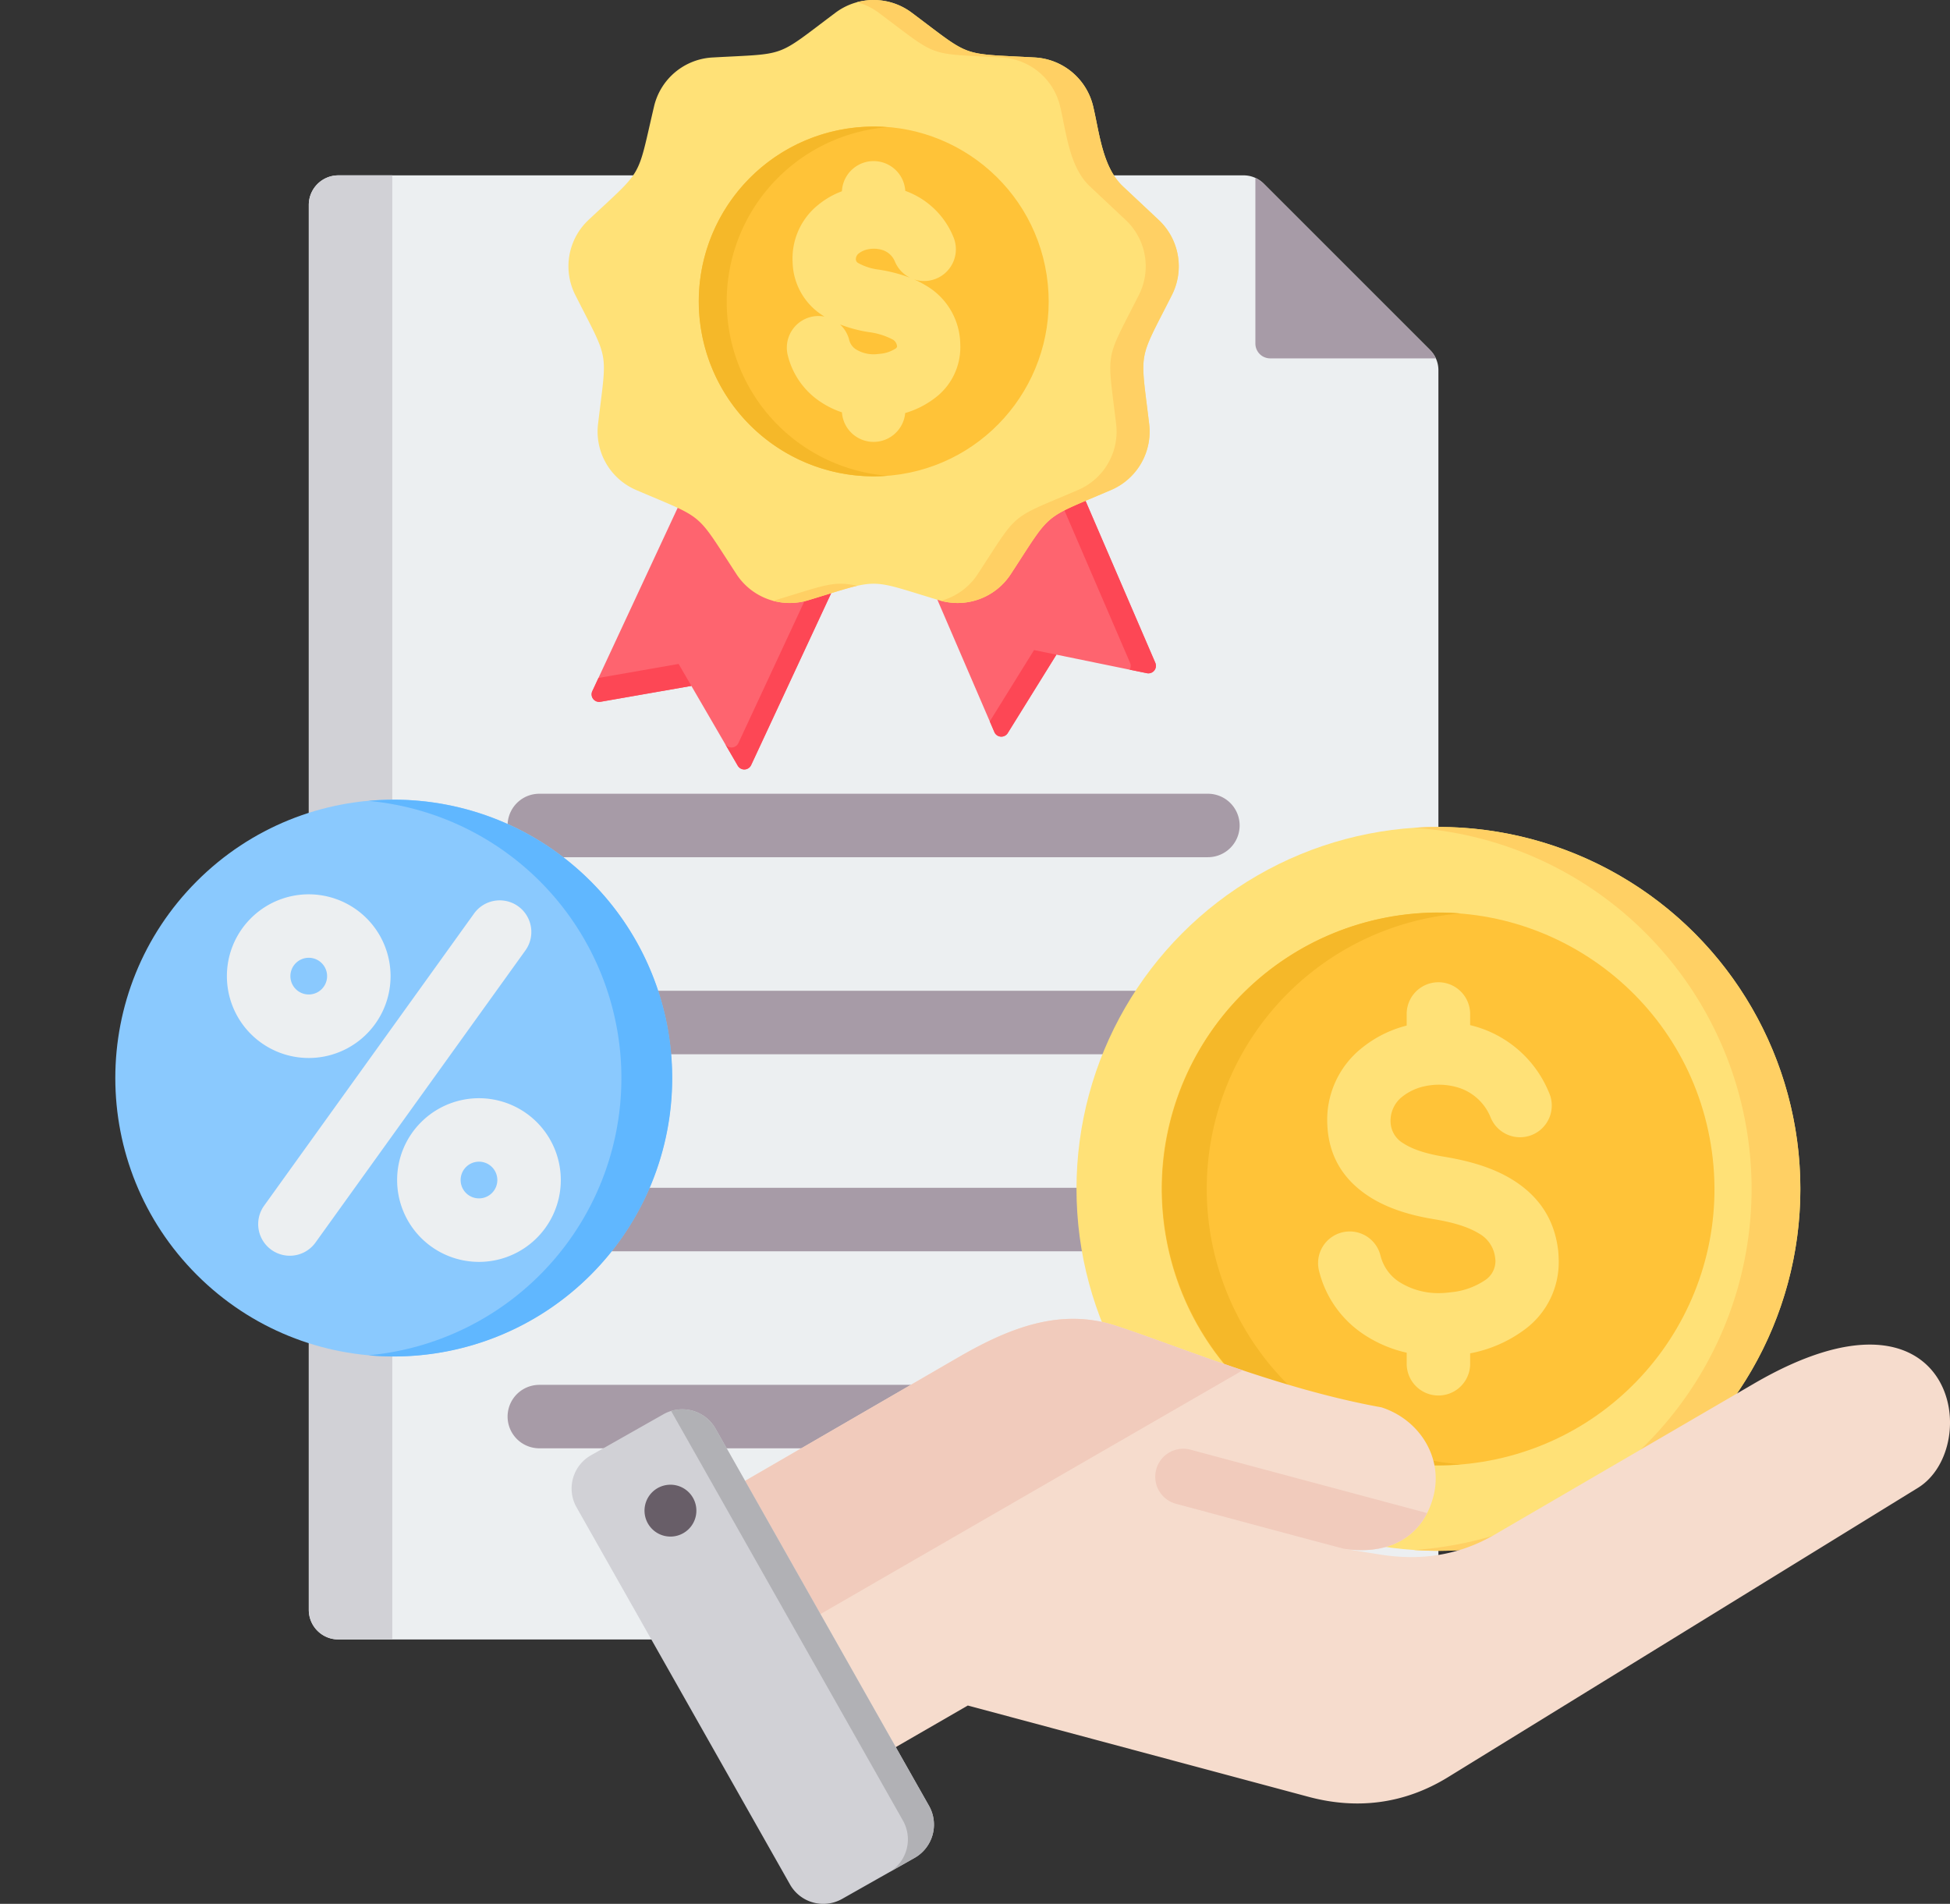 <svg xmlns="http://www.w3.org/2000/svg" width="491.636" height="480" viewBox="0 0 491.636 480">
  <rect x="0" y="0" width="491.636" height="480" fill="#333333" stroke="none"/>
  <g id="rate-contract" transform="translate(4.375 -16)">
    <g id="Group_88" data-name="Group 88">
      <path id="Path_376" data-name="Path 376" d="M80.921,60.21H309.054a7.189,7.189,0,0,1,5.262,2.18L356.1,104.173a7.188,7.188,0,0,1,2.179,5.262V421.893a7.456,7.456,0,0,1-7.442,7.442H80.921a7.456,7.456,0,0,1-7.442-7.442V67.652A7.456,7.456,0,0,1,80.921,60.21Z" fill="#eceff1" fill-rule="evenodd"/>
      <path id="Path_377" data-name="Path 377" d="M80.921,60.21H94.535V429.336H80.921a7.456,7.456,0,0,1-7.442-7.442V67.652A7.456,7.456,0,0,1,80.921,60.21Z" fill="#d1d1d6" fill-rule="evenodd"/>
      <g id="Group_87" data-name="Group 87">
        <path id="Path_378" data-name="Path 378" d="M312.136,60.855a7.482,7.482,0,0,1,2.18,1.534L356.1,104.172a7.451,7.451,0,0,1,1.534,2.18H315.857a3.728,3.728,0,0,1-3.721-3.721ZM131.6,381.146a8,8,0,0,1,0-16H300.163a8,8,0,0,1,0,16Zm0-149.029a8,8,0,0,1,0-16H300.163a8,8,0,0,1,0,16Zm0,49.676a8,8,0,0,1,0-16H300.163a8,8,0,0,1,0,16Zm0,49.677a8,8,0,0,1,0-16H300.163a8,8,0,0,1,0,16Z" fill="#a79ba7" fill-rule="evenodd"/>
      </g>
      <path id="Path_379" data-name="Path 379" d="M262.761,127.06l-35.435,29.386,19,44.123a1.907,1.907,0,0,0,3.373.251l12.268-19.768,22.792,4.668A1.9,1.9,0,0,0,286.9,183.1Z" fill="#fe646f" fill-rule="evenodd"/>
      <path id="Path_380" data-name="Path 380" d="M262.761,127.06l-4.685,3.885L280.537,183.1a1.883,1.883,0,0,1-.112,1.735l4.337.888A1.9,1.9,0,0,0,286.9,183.1ZM245.17,197.877l11.158-17.98,5.642,1.156L249.7,200.821a1.907,1.907,0,0,1-3.373-.251Z" fill="#fd4755" fill-rule="evenodd"/>
      <path id="Path_381" data-name="Path 381" d="M210.483,154.167l-25.478,54.725a1.907,1.907,0,0,1-3.379.153L169.937,188.93l-22.918,4.005a1.906,1.906,0,0,1-2.058-2.685l25.2-54.126Z" fill="#fe646f" fill-rule="evenodd"/>
      <path id="Path_382" data-name="Path 382" d="M210.483,154.167l-25.478,54.725a1.907,1.907,0,0,1-3.379.153L169.937,188.93l-22.918,4.005a1.906,1.906,0,0,1-2.058-2.685l1.549-3.328,20.208-3.531,11.689,20.115a1.907,1.907,0,0,0,3.379-.153l23.9-51.333Z" fill="#fd4755" fill-rule="evenodd"/>
      <path id="Path_383" data-name="Path 383" d="M225.6,19.285c15.235,11.4,11.78,10.146,30.78,11.2a16.024,16.024,0,0,1,14.893,12.5c1.574,6.722,2.345,15.2,7.477,20.014l8.9,8.354A16.024,16.024,0,0,1,291.027,90.5c-8.585,16.984-7.946,13.363-5.688,32.258a16.023,16.023,0,0,1-9.72,16.836c-17.493,7.492-14.677,5.128-25.093,21.055a16.024,16.024,0,0,1-18.268,6.649c-18.216-5.505-14.54-5.505-32.756,0a16.026,16.026,0,0,1-18.269-6.649c-10.416-15.926-7.6-13.563-25.092-21.055a16.023,16.023,0,0,1-9.72-16.836c2.258-18.9,2.9-15.275-5.688-32.258a16.024,16.024,0,0,1,3.376-19.146c13.876-13.023,12.037-9.839,16.378-28.367a16.024,16.024,0,0,1,14.893-12.5c19-1.057,15.546.2,30.78-11.2a16.021,16.021,0,0,1,19.44,0Z" fill="#ffe177" fill-rule="evenodd"/>
      <path id="Path_384" data-name="Path 384" d="M225.6,19.285c15.235,11.4,11.78,10.146,30.78,11.2a16.024,16.024,0,0,1,14.893,12.5c1.574,6.722,2.345,15.2,7.477,20.014l8.9,8.354A16.024,16.024,0,0,1,291.027,90.5c-8.585,16.984-7.946,13.363-5.688,32.258a16.023,16.023,0,0,1-9.721,16.836c-17.493,7.492-14.677,5.128-25.092,21.055a16.011,16.011,0,0,1-17.65,6.823,16.111,16.111,0,0,0,9.318-6.823c10.416-15.927,7.6-13.564,25.093-21.055a16.024,16.024,0,0,0,9.721-16.836c-2.259-18.9-2.9-15.275,5.688-32.258a16.025,16.025,0,0,0-3.376-19.146L270.419,63c-5.132-4.817-5.9-13.292-7.477-20.014a16.024,16.024,0,0,0-14.893-12.5c-19-1.057-15.546.2-30.781-11.2a16.466,16.466,0,0,0-5.554-2.727A16.023,16.023,0,0,1,225.6,19.285ZM211.714,163.7c-2.783.633-6.371,1.831-12.212,3.6a16.255,16.255,0,0,1-8.95.174c.206-.054.413-.112.619-.174C203.545,163.556,205.818,162.358,211.714,163.7Z" fill="#ffd064" fill-rule="evenodd"/>
      <ellipse id="Ellipse_17" data-name="Ellipse 17" cx="44.083" cy="44.082" rx="44.083" ry="44.082" transform="matrix(0.989, -0.151, 0.151, 0.989, 165.659, 55.053)" fill="#ffc338"/>
      <path id="Path_385" data-name="Path 385" d="M215.88,47.926q1.779,0,3.522.14a44.083,44.083,0,0,0,0,87.884q-1.743.138-3.522.14a44.082,44.082,0,1,1,0-88.164Z" fill="#f5b829" fill-rule="evenodd"/>
      <path id="Path_386" data-name="Path 386" d="M236,75.76a8,8,0,0,1-9.95,10.665,23.519,23.519,0,0,1,2.8,1.436,17.37,17.37,0,0,1,8.782,13.346c.052.432.087,1.019.1,1.744a15.973,15.973,0,0,1-6.679,13.607,22.784,22.784,0,0,1-7.21,3.577,8,8,0,0,1-15.948-.177,22.373,22.373,0,0,1-5.288-2.569,19.689,19.689,0,0,1-8.372-11.827,7.981,7.981,0,0,1,9.264-9.744l-.176-.114A16.338,16.338,0,0,1,195.465,82.2a17.325,17.325,0,0,1,6.607-14.679,20.788,20.788,0,0,1,5.818-3.3,8,8,0,0,1,15.975-.1A20.616,20.616,0,0,1,236,75.76ZM225.118,86.04a7.96,7.96,0,0,1-3.865-4.092,5.058,5.058,0,0,0-3.495-3.015,7.353,7.353,0,0,0-3.237-.089,5.521,5.521,0,0,0-2.386,1.05,1.855,1.855,0,0,0-.732,1.554,1.16,1.16,0,0,0,.612.881,14.366,14.366,0,0,0,5.186,1.648,39.361,39.361,0,0,1,7.917,2.063Zm-10.48,13.687a34.975,34.975,0,0,1-7.23-1.931,7.94,7.94,0,0,1,2.331,3.953,3.914,3.914,0,0,0,1.685,2.327,8.446,8.446,0,0,0,4.834,1.239q.348-.007,1.19-.11a8.587,8.587,0,0,0,3.983-1.334.752.752,0,0,0,.367-.545c0-.079-.012,0-.042-.244a2.141,2.141,0,0,0-1.157-1.533,17.724,17.724,0,0,0-5.961-1.822Z" fill="#ffe177" fill-rule="evenodd"/>
      <circle id="Ellipse_18" data-name="Ellipse 18" cx="70.185" cy="70.185" r="70.185" transform="translate(-4.375 287.79) rotate(-45)" fill="#8ac9fe"/>
      <path id="Path_387" data-name="Path 387" d="M94.922,217.624a70.185,70.185,0,0,1,0,140.37c-2.16,0-4.3-.1-6.407-.294a70.184,70.184,0,0,0,0-139.782q3.2-.291,6.407-.294Z" fill="#60b7ff" fill-rule="evenodd"/>
      <path id="Path_388" data-name="Path 388" d="M116.382,308.881a4.627,4.627,0,1,0,3.276,1.355,4.619,4.619,0,0,0-3.276-1.355Zm-42.92-51.407a4.626,4.626,0,1,0,3.277,1.355,4.614,4.614,0,0,0-3.277-1.355Zm-14.588-9.956a20.632,20.632,0,1,1-6.043,14.589,20.571,20.571,0,0,1,6.043-14.589Zm56.275-1.206a7.97,7.97,0,0,1,12.937,9.313L75.159,329.28a7.97,7.97,0,1,1-12.937-9.313Zm-13.356,52.612a20.632,20.632,0,1,1-6.043,14.589A20.567,20.567,0,0,1,101.793,298.924Z" fill="#eceff1" fill-rule="evenodd"/>
      <circle id="Ellipse_19" data-name="Ellipse 19" cx="91.25" cy="91.25" r="91.25" transform="translate(267.032 224.491)" fill="#ffe177"/>
      <path id="Path_389" data-name="Path 389" d="M358.282,224.491a91.25,91.25,0,0,1,0,182.5c-2.067,0-4.116-.075-6.148-.211a91.246,91.246,0,0,0,0-182.078q3.07-.208,6.148-.211Z" fill="#ffd064" fill-rule="evenodd"/>
      <circle id="Ellipse_20" data-name="Ellipse 20" cx="69.678" cy="69.678" r="69.678" transform="translate(278.22 258.208) rotate(-9.25)" fill="#ffc338"/>
      <path id="Path_390" data-name="Path 390" d="M358.282,246.062a69.678,69.678,0,1,0,0,139.356q2.838,0,5.62-.226a69.679,69.679,0,0,1,0-138.9q-2.8-.225-5.62-.226Z" fill="#f5b829" fill-rule="evenodd"/>
      <path id="Path_391" data-name="Path 391" d="M386.171,291.479a8,8,0,1,1-14.751,6.189,12.911,12.911,0,0,0-8.937-7.689,16.687,16.687,0,0,0-7.342-.182,13.76,13.76,0,0,0-5.952,2.68,7.694,7.694,0,0,0-2.968,6.5,6.459,6.459,0,0,0,3.193,5.263c2.719,1.775,6.549,2.774,10.213,3.376,5.639.926,11.808,2.479,17.014,5.621,6.137,3.7,10.767,9.287,11.81,17.878.077.64.127,1.426.149,2.35a21.057,21.057,0,0,1-8.825,17.918,33.35,33.35,0,0,1-13.492,5.818v2.633a8,8,0,0,1-16,0v-2.794a32.211,32.211,0,0,1-10.668-4.51,26.887,26.887,0,0,1-11.436-16.139,7.981,7.981,0,1,1,15.5-3.812,11.1,11.1,0,0,0,4.748,6.639A18.429,18.429,0,0,0,359,342.009c.62-.015,1.413-.08,2.373-.2a18.58,18.58,0,0,0,8.772-3.118,5.789,5.789,0,0,0,2.513-4.855q-.029-.426-.086-.85a8.053,8.053,0,0,0-4.185-6.065c-3.128-1.888-7.35-2.906-11.326-3.559-5.472-.9-11.427-2.545-16.338-5.751-5.839-3.812-10.034-9.458-10.443-17.888a23.167,23.167,0,0,1,8.843-19.624,29.38,29.38,0,0,1,11.155-5.531v-2.924a8,8,0,1,1,16,0v2.813l.077.019a28.6,28.6,0,0,1,19.811,17Z" fill="#ffe177" fill-rule="evenodd"/>
      <path id="Path_392" data-name="Path 392" d="M169.252,397.6l67.882-39.328c12.74-7.381,25.694-12.615,39.7-8.072,15.612,5.063,41.106,15.934,67.105,20.623,9.65,3.129,15.667,12.792,13.041,22.59s-10.906,14.852-22.59,13.044l9.088,1.455c10.414,1.666,19.979.24,29.094-5.068l65.265-38.013c50.732-29.547,58.184,15.909,41.316,26.294L360.71,464.053c-10.893,6.706-22.813,8.271-35.17,4.959l-85.908-23.019-31.815,18.368a12.849,12.849,0,0,1-17.518-4.694l-25.727-44.561a12.851,12.851,0,0,1,4.68-17.509Z" fill="#f6dccd" fill-rule="evenodd"/>
      <path id="Path_393" data-name="Path 393" d="M355.43,397.475c-3.628,7.089-11.1,10.517-21.041,8.98-14.072-3.721-28.128-7.536-42.189-11.3a7.06,7.06,0,1,1,3.654-13.638Zm-186.178.121,67.882-39.328c12.74-7.381,25.694-12.615,39.7-8.072,8.353,2.708,19.534,7.079,32.108,11.277l-131.5,75.92-12.868-22.288A12.849,12.849,0,0,1,169.252,397.6Z" fill="#f1cbbc" fill-rule="evenodd"/>
      <path id="Path_394" data-name="Path 394" d="M176.02,376.177,229.856,471.3a9.636,9.636,0,0,1-3.63,13.1l-18.312,10.364a9.638,9.638,0,0,1-13.1-3.63l-53.836-95.125a9.638,9.638,0,0,1,3.63-13.1l18.312-10.363A9.637,9.637,0,0,1,176.02,376.177Z" fill="#d1d1d6" fill-rule="evenodd"/>
      <path id="Path_395" data-name="Path 395" d="M204.335,441.533l9.529,16.837,9.423,16.649a9.637,9.637,0,0,1-3.6,13.079l6.541-3.7a9.636,9.636,0,0,0,3.63-13.1L220.4,454.6l-18.984-33.544L182.411,387.47l-6.392-11.293a9.647,9.647,0,0,0-11.192-4.449l11.066,19.552,18.984,33.544,9.455,16.706Z" fill="#b1b1b5" fill-rule="evenodd"/>
      <path id="Path_396" data-name="Path 396" d="M163.713,390.392a6.538,6.538,0,1,0,7.415,5.523,6.538,6.538,0,0,0-7.415-5.523Z" fill="#685e68" fill-rule="evenodd"/>
    </g>
  </g>
</svg>
